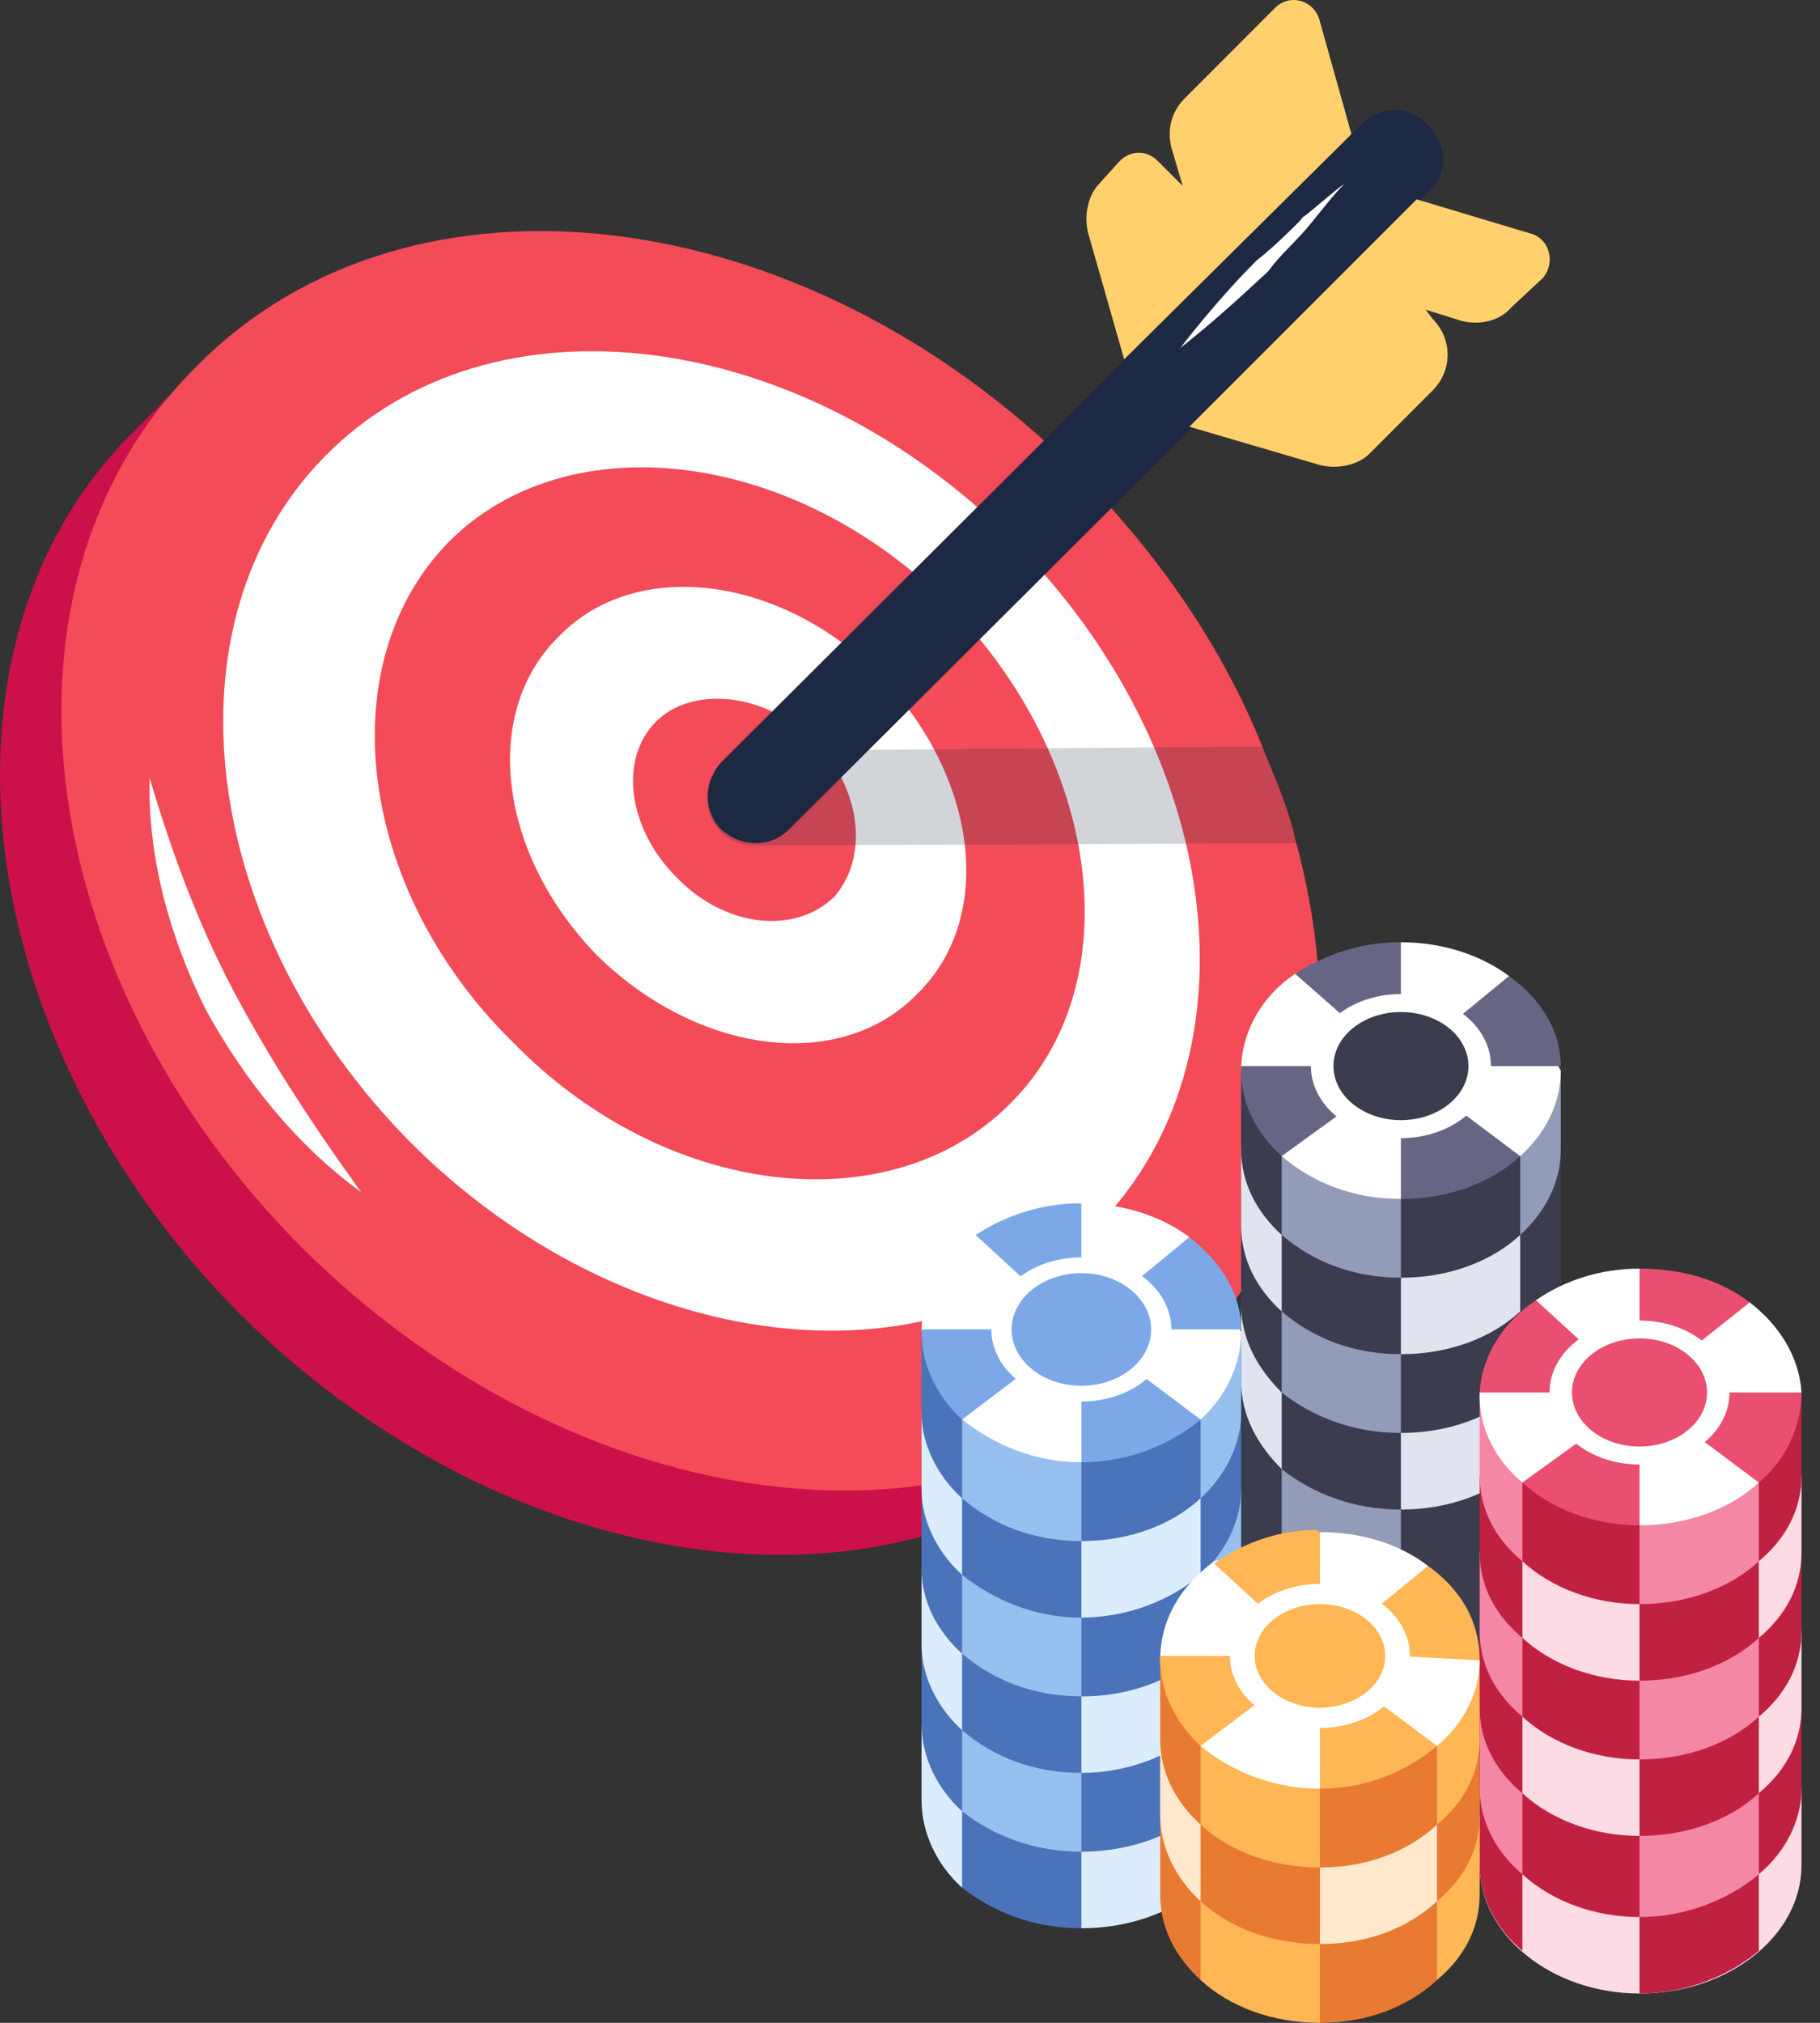 <svg width="18" height="20" viewBox="0 0 18 20" fill="none" xmlns="http://www.w3.org/2000/svg">
<rect x="0" y="0" width="18" height="20" fill="#333333" stroke="none"/>
<g id="Group 14">
<g id="_3101_1">
<g id="Group">
<g id="Group_2">
<path id="Vector" d="M11.095 14.057C8.981 16.172 5.086 15.682 2.37 12.989C-0.323 10.274 -0.79 6.356 1.324 4.264L1.992 3.596L11.786 13.367L11.095 14.057Z" fill="#CC104A"/>
</g>
<g id="Group_3">
<path id="Vector_2" d="M11.741 13.412C9.626 15.549 5.709 15.037 2.994 12.343C0.278 9.628 -0.189 5.733 1.948 3.618C4.062 1.482 7.957 1.971 10.65 4.665C11.474 5.488 12.097 6.423 12.475 7.358C12.609 7.692 12.742 7.981 12.809 8.293C13.344 10.229 13.01 12.165 11.741 13.412Z" fill="#F34B58"/>
</g>
<g id="Group_4">
<path id="Vector_3" d="M10.005 5.332C12.119 7.447 12.475 10.474 10.851 12.121C9.226 13.79 6.154 13.389 4.062 11.297C1.97 9.183 1.591 6.156 3.216 4.509C4.863 2.839 7.913 3.24 10.005 5.332Z" fill="white"/>
</g>
<g id="Group_5">
<path id="Vector_4" d="M9.382 5.978C10.895 7.514 11.185 9.739 9.983 10.919C8.803 12.099 6.577 11.854 5.064 10.296C3.528 8.782 3.261 6.556 4.441 5.355C5.62 4.175 7.846 4.442 9.382 5.978Z" fill="#F34B58"/>
</g>
<g id="Group_6">
<path id="Vector_5" d="M8.692 6.668C9.671 7.669 9.849 9.072 9.07 9.828C8.313 10.607 6.911 10.429 5.909 9.45C4.93 8.448 4.752 7.046 5.531 6.289C6.288 5.51 7.712 5.688 8.692 6.668Z" fill="white"/>
</g>
<g id="Group_7">
<path id="Vector_6" d="M8.046 7.313C8.514 7.781 8.603 8.471 8.247 8.871C7.846 9.25 7.156 9.161 6.688 8.671C6.221 8.204 6.11 7.514 6.488 7.135C6.844 6.779 7.557 6.846 8.046 7.313Z" fill="#F34B58"/>
</g>
<g id="Group_8">
<path id="Vector_7" d="M12.832 8.337L7.467 8.359C6.844 8.359 6.822 7.424 7.467 7.424L12.52 7.38C12.631 7.714 12.743 8.003 12.832 8.337Z" fill="#1D2943" fill-opacity="0.2"/>
</g>
</g>
<g id="Group_9">
<path id="Vector_8" d="M3.572 11.787C2.927 11.319 2.415 10.674 2.036 9.984C1.68 9.272 1.458 8.47 1.48 7.691C1.703 8.448 1.97 9.16 2.326 9.828C2.682 10.496 3.105 11.141 3.572 11.787Z" fill="white"/>
</g>
<g id="Group_10">
<path id="Vector_9" d="M14.123 1.237C14.323 1.437 14.323 1.726 14.123 1.904L7.801 8.203C7.623 8.381 7.334 8.381 7.134 8.203C6.955 8.025 6.955 7.736 7.134 7.536L13.455 1.237C13.655 1.036 13.944 1.036 14.123 1.237Z" fill="#1D2943"/>
</g>
<g id="Group_11">
<path id="Vector_10" d="M14.011 1.971L15.124 2.305C15.324 2.35 15.391 2.594 15.258 2.75L14.946 3.04C14.835 3.173 14.634 3.218 14.456 3.173L14.1 3.062L14.167 3.151C14.367 3.351 14.367 3.663 14.167 3.863L13.544 4.486C13.432 4.598 13.232 4.642 13.054 4.598L11.763 4.219L14.011 1.971Z" fill="#FFD06C"/>
</g>
<g id="Group_12">
<path id="Vector_11" d="M13.366 1.326L13.054 0.213C13.01 0.013 12.765 -0.076 12.609 0.079L11.719 0.97C11.585 1.103 11.541 1.281 11.585 1.459L11.697 1.838L11.452 1.593C11.34 1.482 11.185 1.482 11.073 1.593L10.873 1.815C10.762 1.927 10.717 2.127 10.762 2.305L11.118 3.552L13.366 1.326Z" fill="#FFD06C"/>
</g>
<g id="Group_13">
<path id="Vector_12" d="M11.674 3.44C11.897 3.151 12.164 2.839 12.431 2.572C12.587 2.461 13.032 2.016 12.854 2.172C13.009 2.06 13.143 1.927 13.299 1.815C13.165 1.949 13.054 2.105 12.921 2.261C12.809 2.394 12.653 2.528 12.542 2.683C12.253 2.951 11.986 3.195 11.674 3.44Z" fill="white"/>
</g>
</g>
<path id="Vector_13" d="M12.275 14.458V15.215C12.275 15.905 12.987 16.483 13.855 16.483C14.723 16.483 15.436 15.905 15.436 15.215V14.458H12.275Z" fill="#3C3C4F"/>
<path id="Vector_14" d="M12.475 13.657L12.676 15.304C12.987 15.571 13.388 15.727 13.855 15.727L15.102 13.701L12.475 13.657Z" fill="#929BB7"/>
<g id="Group_14">
<path id="Vector_15" d="M12.275 13.657V14.458C12.275 14.792 12.431 15.081 12.676 15.304V13.657H12.275Z" fill="#3C3C4F"/>
<path id="Vector_16" d="M15.436 14.458V13.701L13.855 14.925V15.727C14.746 15.727 15.436 15.148 15.436 14.458Z" fill="#3C3C4F"/>
<path id="Vector_17" d="M12.52 13.59L12.676 14.525C12.987 14.77 13.388 14.925 13.855 14.925L15.035 14.502C15.28 14.28 15.436 13.991 15.436 13.657V12.9L12.52 13.59Z" fill="#3C3C4F"/>
</g>
<path id="Vector_18" d="M13.855 14.925C14.323 14.925 14.746 14.77 15.035 14.502V12.9H13.855V14.925Z" fill="#DFE4EF"/>
<path id="Vector_19" d="M12.676 14.525V12.9H12.275V13.657C12.275 13.991 12.431 14.28 12.676 14.525Z" fill="#DFE4EF"/>
<path id="Vector_20" d="M12.542 12.121L12.676 13.768C12.987 14.012 13.388 14.168 13.855 14.168L15.035 13.745C15.28 13.523 15.436 13.233 15.436 12.9L15.302 12.121H12.542Z" fill="#929BB7"/>
<path id="Vector_21" d="M12.275 12.9C12.275 13.233 12.431 13.523 12.676 13.768V12.121H12.275V12.9Z" fill="#3C3C4F"/>
<path id="Vector_22" d="M13.855 14.168C14.323 14.168 14.746 14.012 15.035 13.745V12.121H13.855V14.168Z" fill="#3C3C4F"/>
<path id="Vector_23" d="M12.52 12.054L12.676 12.966C12.987 13.233 13.388 13.389 13.855 13.389L15.035 12.966L15.057 13.233H15.436V11.364L12.52 12.054Z" fill="#3C3C4F"/>
<path id="Vector_24" d="M12.676 12.966V11.431L12.653 11.364H12.275V12.12C12.275 12.454 12.431 12.744 12.676 12.966Z" fill="#DFE4EF"/>
<path id="Vector_25" d="M13.855 13.389C14.323 13.389 14.746 13.233 15.035 12.966V11.431L13.855 11.854V13.389Z" fill="#DFE4EF"/>
<path id="Vector_26" d="M12.542 10.585L12.676 12.21C12.987 12.477 13.388 12.633 13.855 12.633L15.035 12.21C15.28 11.987 15.436 11.698 15.436 11.364V10.585H12.542Z" fill="#929BB7"/>
<path id="Vector_27" d="M13.855 12.633C14.323 12.633 14.746 12.477 15.035 12.21V11.431L13.855 11.854V12.633Z" fill="#3C3C4F"/>
<path id="Vector_28" d="M12.676 12.21V11.431L12.386 10.585H12.275V11.364C12.275 11.698 12.431 11.987 12.676 12.21Z" fill="#3C3C4F"/>
<path id="Vector_29" d="M15.436 10.585C15.436 10.919 15.28 11.208 15.035 11.431L13.855 11.854C13.388 11.854 12.987 11.698 12.676 11.431L12.275 10.585C12.275 10.207 12.476 9.851 12.809 9.628L13.855 9.316C14.278 9.316 14.657 9.45 14.924 9.65L15.436 10.585Z" fill="white"/>
<path id="Vector_30" d="M15.436 10.541C15.436 10.184 15.235 9.873 14.924 9.65L14.301 10.162L13.855 9.984V9.316C13.855 9.316 13.855 9.316 13.833 9.316C13.477 9.316 13.121 9.428 12.809 9.628L13.366 10.118L13.121 10.541H12.275C12.275 10.563 12.275 10.563 12.275 10.585C12.275 10.919 12.431 11.208 12.676 11.431L13.321 10.963L13.855 11.075V11.854C14.323 11.854 14.746 11.698 15.035 11.431L14.412 10.963L14.634 10.541H15.436Z" fill="#666684"/>
<path id="Vector_31" d="M13.855 11.253C14.347 11.253 14.746 10.934 14.746 10.54C14.746 10.147 14.347 9.828 13.855 9.828C13.364 9.828 12.965 10.147 12.965 10.54C12.965 10.934 13.364 11.253 13.855 11.253Z" fill="white"/>
<path id="Vector_32" d="M13.855 11.075C14.224 11.075 14.523 10.836 14.523 10.54C14.523 10.245 14.224 10.006 13.855 10.006C13.487 10.006 13.188 10.245 13.188 10.54C13.188 10.836 13.487 11.075 13.855 11.075Z" fill="#3C3C4F"/>
<path id="Vector_33" d="M9.204 17.04L9.515 18.664C9.827 18.909 10.227 19.065 10.695 19.065L11.874 18.664C12.119 18.442 12.275 18.13 12.275 17.796V17.04H9.204Z" fill="#4A73BA"/>
<path id="Vector_34" d="M9.515 18.664V17.04H9.114V17.796C9.114 18.13 9.27 18.442 9.515 18.664Z" fill="#DBECFC"/>
<path id="Vector_35" d="M10.695 19.065C11.162 19.065 11.585 18.909 11.874 18.664V17.04H10.695V19.065Z" fill="#DBECFC"/>
<path id="Vector_36" d="M9.204 16.261L9.515 17.908C9.827 18.153 10.227 18.308 10.695 18.308L11.874 17.908C12.119 17.685 12.275 17.374 12.275 17.04V16.261H9.204Z" fill="#97BFEF"/>
<path id="Vector_37" d="M9.515 16.261H9.114V17.04C9.114 17.374 9.27 17.685 9.515 17.908V16.261Z" fill="#4A73BA"/>
<path id="Vector_38" d="M10.695 18.308C11.162 18.308 11.585 18.153 11.874 17.908V16.261H10.695V18.308Z" fill="#4A73BA"/>
<path id="Vector_39" d="M9.248 15.504L9.515 17.107C9.827 17.374 10.227 17.529 10.695 17.529L11.874 17.107C12.119 16.884 12.275 16.572 12.275 16.261V15.504H9.248Z" fill="#4A73BA"/>
<path id="Vector_40" d="M9.515 17.107V15.504H9.114V16.261C9.114 16.572 9.27 16.884 9.515 17.107Z" fill="#DBECFC"/>
<path id="Vector_41" d="M10.695 17.529C11.162 17.529 11.585 17.351 11.874 17.107V15.504H10.695V17.529Z" fill="#DBECFC"/>
<path id="Vector_42" d="M9.204 14.68L9.515 16.349C9.827 16.617 10.227 16.772 10.695 16.772L11.874 16.349C12.119 16.127 12.275 15.815 12.275 15.504V14.725L9.204 14.68Z" fill="#97BFEF"/>
<path id="Vector_43" d="M9.515 14.725H9.114V15.504C9.114 15.838 9.27 16.127 9.515 16.35V14.725Z" fill="#4A73BA"/>
<path id="Vector_44" d="M10.695 16.773C11.162 16.773 11.585 16.617 11.874 16.35V14.725H10.695V16.773Z" fill="#4A73BA"/>
<path id="Vector_45" d="M9.226 13.968L9.515 15.571C9.827 15.816 10.227 15.994 10.695 15.994L11.874 15.571C12.119 15.348 12.275 15.037 12.275 14.725V13.968H9.226Z" fill="#4A73BA"/>
<path id="Vector_46" d="M9.515 15.571V14.035L9.493 13.968H9.114V14.725C9.114 15.037 9.27 15.348 9.515 15.571Z" fill="#DBECFC"/>
<path id="Vector_47" d="M10.695 15.993C11.162 15.993 11.585 15.815 11.874 15.57V14.035L10.695 14.458V15.993Z" fill="#DBECFC"/>
<path id="Vector_48" d="M9.226 13.167L9.515 14.814C9.827 15.081 10.227 15.237 10.695 15.237L11.874 14.814C12.119 14.591 12.275 14.28 12.275 13.968V13.167H9.226Z" fill="#97BFEF"/>
<path id="Vector_49" d="M9.114 13.968C9.114 14.28 9.27 14.591 9.515 14.814V13.345L9.114 13.145V13.968Z" fill="#4A73BA"/>
<path id="Vector_50" d="M10.695 15.237C11.162 15.237 11.585 15.081 11.874 14.814V13.501H10.695V15.237Z" fill="#4A73BA"/>
<path id="Vector_51" d="M12.275 13.167C12.275 13.501 12.119 13.812 11.874 14.035L10.695 14.458C10.227 14.458 9.827 14.28 9.515 14.035L9.114 13.167C9.114 12.788 9.315 12.454 9.649 12.21L10.695 11.898C11.118 11.898 11.496 12.031 11.763 12.232L12.275 13.167Z" fill="white"/>
<path id="Vector_52" d="M12.275 13.144C12.275 12.788 12.075 12.477 11.763 12.232L11.14 12.744L10.695 12.566V11.898C10.695 11.898 10.695 11.898 10.672 11.898C10.316 11.898 9.96 12.009 9.649 12.21L10.205 12.722L9.96 13.144H9.114V13.167C9.114 13.501 9.27 13.812 9.515 14.035L10.161 13.545L10.695 13.656V14.458C11.162 14.458 11.585 14.28 11.874 14.035L11.251 13.567L11.474 13.144H12.275Z" fill="#7CA8E8"/>
<path id="Vector_53" d="M10.695 13.857C11.187 13.857 11.585 13.538 11.585 13.144C11.585 12.751 11.187 12.432 10.695 12.432C10.203 12.432 9.804 12.751 9.804 13.144C9.804 13.538 10.203 13.857 10.695 13.857Z" fill="white"/>
<path id="Vector_54" d="M10.695 13.701C11.076 13.701 11.385 13.452 11.385 13.145C11.385 12.838 11.076 12.588 10.695 12.588C10.314 12.588 10.005 12.838 10.005 13.145C10.005 13.452 10.314 13.701 10.695 13.701Z" fill="#7CA8E8"/>
<path id="Vector_55" d="M15.057 17.73V16.127H14.634V16.884C14.634 17.218 14.79 17.507 15.057 17.73Z" fill="#C12140"/>
<path id="Vector_56" d="M14.634 17.685V18.442C14.634 19.132 15.347 19.71 16.215 19.71C17.105 19.71 17.817 19.132 17.817 18.442V17.685H14.634Z" fill="#FCDBE5"/>
<path id="Vector_57" d="M16.215 19.71C16.682 19.71 17.105 19.532 17.395 19.288V17.685H16.215V19.71Z" fill="#C12140"/>
<path id="Vector_58" d="M15.057 19.288V17.685H14.634V18.442C14.634 18.753 14.79 19.065 15.057 19.288Z" fill="#C12140"/>
<path id="Vector_59" d="M14.835 16.884L15.057 18.531C15.347 18.798 15.77 18.954 16.215 18.954L17.394 18.531C17.662 18.308 17.817 17.997 17.817 17.685V16.884H14.835Z" fill="#C12140"/>
<path id="Vector_60" d="M16.215 18.954C16.682 18.954 17.105 18.776 17.395 18.531V17.685H16.215V18.954Z" fill="#F487A4"/>
<path id="Vector_61" d="M15.057 16.884H14.634V17.685C14.634 17.997 14.79 18.308 15.057 18.531V16.884Z" fill="#F487A4"/>
<path id="Vector_62" d="M14.835 16.127L15.057 17.73C15.347 17.997 15.77 18.152 16.215 18.152L17.394 17.73C17.662 17.507 17.817 17.218 17.817 16.884V16.127H14.835Z" fill="#FCDBE5"/>
<path id="Vector_63" d="M16.215 18.152C16.682 18.152 17.105 17.997 17.395 17.73V16.127H16.215V18.152Z" fill="#C12140"/>
<path id="Vector_64" d="M15.057 17.73V16.127H14.634V16.884C14.634 17.218 14.79 17.507 15.057 17.73Z" fill="#C12140"/>
<path id="Vector_65" d="M14.768 15.348L15.057 16.973C15.347 17.24 15.77 17.396 16.215 17.396L17.395 16.973C17.662 16.75 17.817 16.461 17.817 16.127V15.348H14.768Z" fill="#C12140"/>
<path id="Vector_66" d="M16.215 17.396C16.682 17.396 17.105 17.24 17.395 16.973V16.127H16.215V17.396Z" fill="#F487A4"/>
<path id="Vector_67" d="M15.057 15.348H14.634V16.127C14.634 16.461 14.79 16.75 15.057 16.973V15.348Z" fill="#F487A4"/>
<path id="Vector_68" d="M14.768 14.591L15.057 16.194C15.347 16.461 15.77 16.617 16.215 16.617L17.395 16.194C17.662 15.971 17.817 15.682 17.817 15.348V14.591H14.768Z" fill="#FCDBE5"/>
<path id="Vector_69" d="M16.215 16.617C16.682 16.617 17.105 16.461 17.395 16.194V14.658L16.215 15.081V16.617Z" fill="#C12140"/>
<path id="Vector_70" d="M15.057 16.194V14.658L15.013 14.591H14.634V15.348C14.634 15.682 14.79 15.971 15.057 16.194Z" fill="#C12140"/>
<path id="Vector_71" d="M14.835 13.812L15.057 15.437C15.347 15.704 15.77 15.86 16.215 15.86L17.394 15.437C17.662 15.215 17.817 14.925 17.817 14.591V13.812H14.835Z" fill="#C12140"/>
<path id="Vector_72" d="M16.215 15.86C16.682 15.86 17.105 15.704 17.395 15.437V14.658L16.215 15.081V15.86Z" fill="#F487A4"/>
<path id="Vector_73" d="M14.634 14.591C14.634 14.925 14.79 15.215 15.057 15.437V14.658L15.035 13.812H14.634V14.591Z" fill="#F487A4"/>
<path id="Vector_74" d="M17.817 13.768C17.817 14.101 17.662 14.435 17.395 14.658L16.215 15.081C15.77 15.081 15.347 14.925 15.057 14.658L14.634 13.812C14.634 13.434 14.857 13.078 15.191 12.855L16.215 12.543C16.638 12.543 17.016 12.655 17.305 12.877L17.817 13.768Z" fill="#EA4E70"/>
<path id="Vector_75" d="M17.817 13.768C17.795 13.412 17.595 13.1 17.305 12.877L16.66 13.389L16.215 13.189V12.543C15.836 12.543 15.48 12.655 15.191 12.855L15.725 13.345L15.48 13.768H14.634C14.634 13.79 14.634 13.79 14.634 13.812C14.634 14.124 14.79 14.435 15.057 14.658L15.703 14.191L16.215 14.28V15.081C16.682 15.081 17.105 14.925 17.395 14.658L16.771 14.191L16.994 13.768H17.817Z" fill="white"/>
<path id="Vector_76" d="M16.215 14.48C16.706 14.48 17.105 14.161 17.105 13.768C17.105 13.374 16.706 13.056 16.215 13.056C15.723 13.056 15.325 13.374 15.325 13.768C15.325 14.161 15.723 14.48 16.215 14.48Z" fill="white"/>
<path id="Vector_77" d="M16.215 14.302C16.584 14.302 16.883 14.063 16.883 13.768C16.883 13.473 16.584 13.233 16.215 13.233C15.846 13.233 15.547 13.473 15.547 13.768C15.547 14.063 15.846 14.302 16.215 14.302Z" fill="#EA4E70"/>
<path id="Vector_78" d="M11.63 17.952L11.874 19.577C12.164 19.844 12.587 20 13.054 20L14.211 19.577C14.479 19.354 14.634 19.065 14.634 18.731V17.952H11.63Z" fill="#FFB655"/>
<path id="Vector_79" d="M11.874 19.577V17.952H11.474V18.731C11.474 19.065 11.63 19.354 11.874 19.577Z" fill="#E87B31"/>
<path id="Vector_80" d="M14.212 19.577V17.952H13.054V20C13.522 20 13.922 19.844 14.212 19.577Z" fill="#E87B31"/>
<path id="Vector_81" d="M11.63 17.195L11.874 18.798C12.164 19.065 12.587 19.221 13.054 19.221L14.211 18.798C14.479 18.575 14.634 18.286 14.634 17.952V17.195H11.63Z" fill="#E87B31"/>
<path id="Vector_82" d="M13.054 19.221C13.522 19.221 13.922 19.065 14.212 18.798V17.262L13.054 17.685V19.221Z" fill="#FFE8CC"/>
<path id="Vector_83" d="M11.874 18.798V17.262L11.852 17.195H11.474V17.952C11.474 18.264 11.63 18.575 11.874 18.798Z" fill="#FFE8CC"/>
<path id="Vector_84" d="M11.674 16.416L11.874 18.041C12.164 18.308 12.587 18.464 13.054 18.464L14.211 18.041C14.479 17.819 14.634 17.529 14.634 17.195V16.416H11.674Z" fill="#FFB655"/>
<path id="Vector_85" d="M11.874 18.041V17.262L11.474 16.416V17.195C11.474 17.529 11.63 17.819 11.874 18.041Z" fill="#E87B31"/>
<path id="Vector_86" d="M13.054 18.464C13.522 18.464 13.922 18.308 14.212 18.041V17.262L13.054 17.685V18.464Z" fill="#E87B31"/>
<path id="Vector_87" d="M14.634 16.417C14.634 16.728 14.479 17.04 14.212 17.262L13.054 17.685C12.587 17.685 12.164 17.507 11.874 17.262L11.474 16.417C11.474 16.016 11.674 15.682 12.008 15.437L13.054 15.148C13.455 15.148 13.833 15.259 14.123 15.482L14.634 16.417Z" fill="white"/>
<path id="Vector_88" d="M14.634 16.416C14.634 16.016 14.434 15.704 14.123 15.482L13.499 15.993L13.054 15.793V15.148C13.032 15.148 13.032 15.126 13.032 15.126C12.676 15.126 12.32 15.237 12.008 15.459L12.542 15.949L12.32 16.372H11.474C11.474 16.372 11.474 16.394 11.474 16.416C11.474 16.728 11.63 17.04 11.874 17.262L12.52 16.773L13.054 16.884V17.685C13.522 17.685 13.922 17.507 14.212 17.262L13.588 16.795L13.811 16.372L14.634 16.416Z" fill="#FFB655"/>
<path id="Vector_89" d="M13.054 17.084C13.546 17.084 13.944 16.765 13.944 16.372C13.944 15.979 13.546 15.66 13.054 15.66C12.562 15.66 12.164 15.979 12.164 16.372C12.164 16.765 12.562 17.084 13.054 17.084Z" fill="white"/>
<path id="Vector_90" d="M13.054 16.884C13.411 16.884 13.7 16.654 13.7 16.372C13.7 16.089 13.411 15.86 13.054 15.86C12.698 15.86 12.409 16.089 12.409 16.372C12.409 16.654 12.698 16.884 13.054 16.884Z" fill="#FFB655"/>
</g>
</svg>
